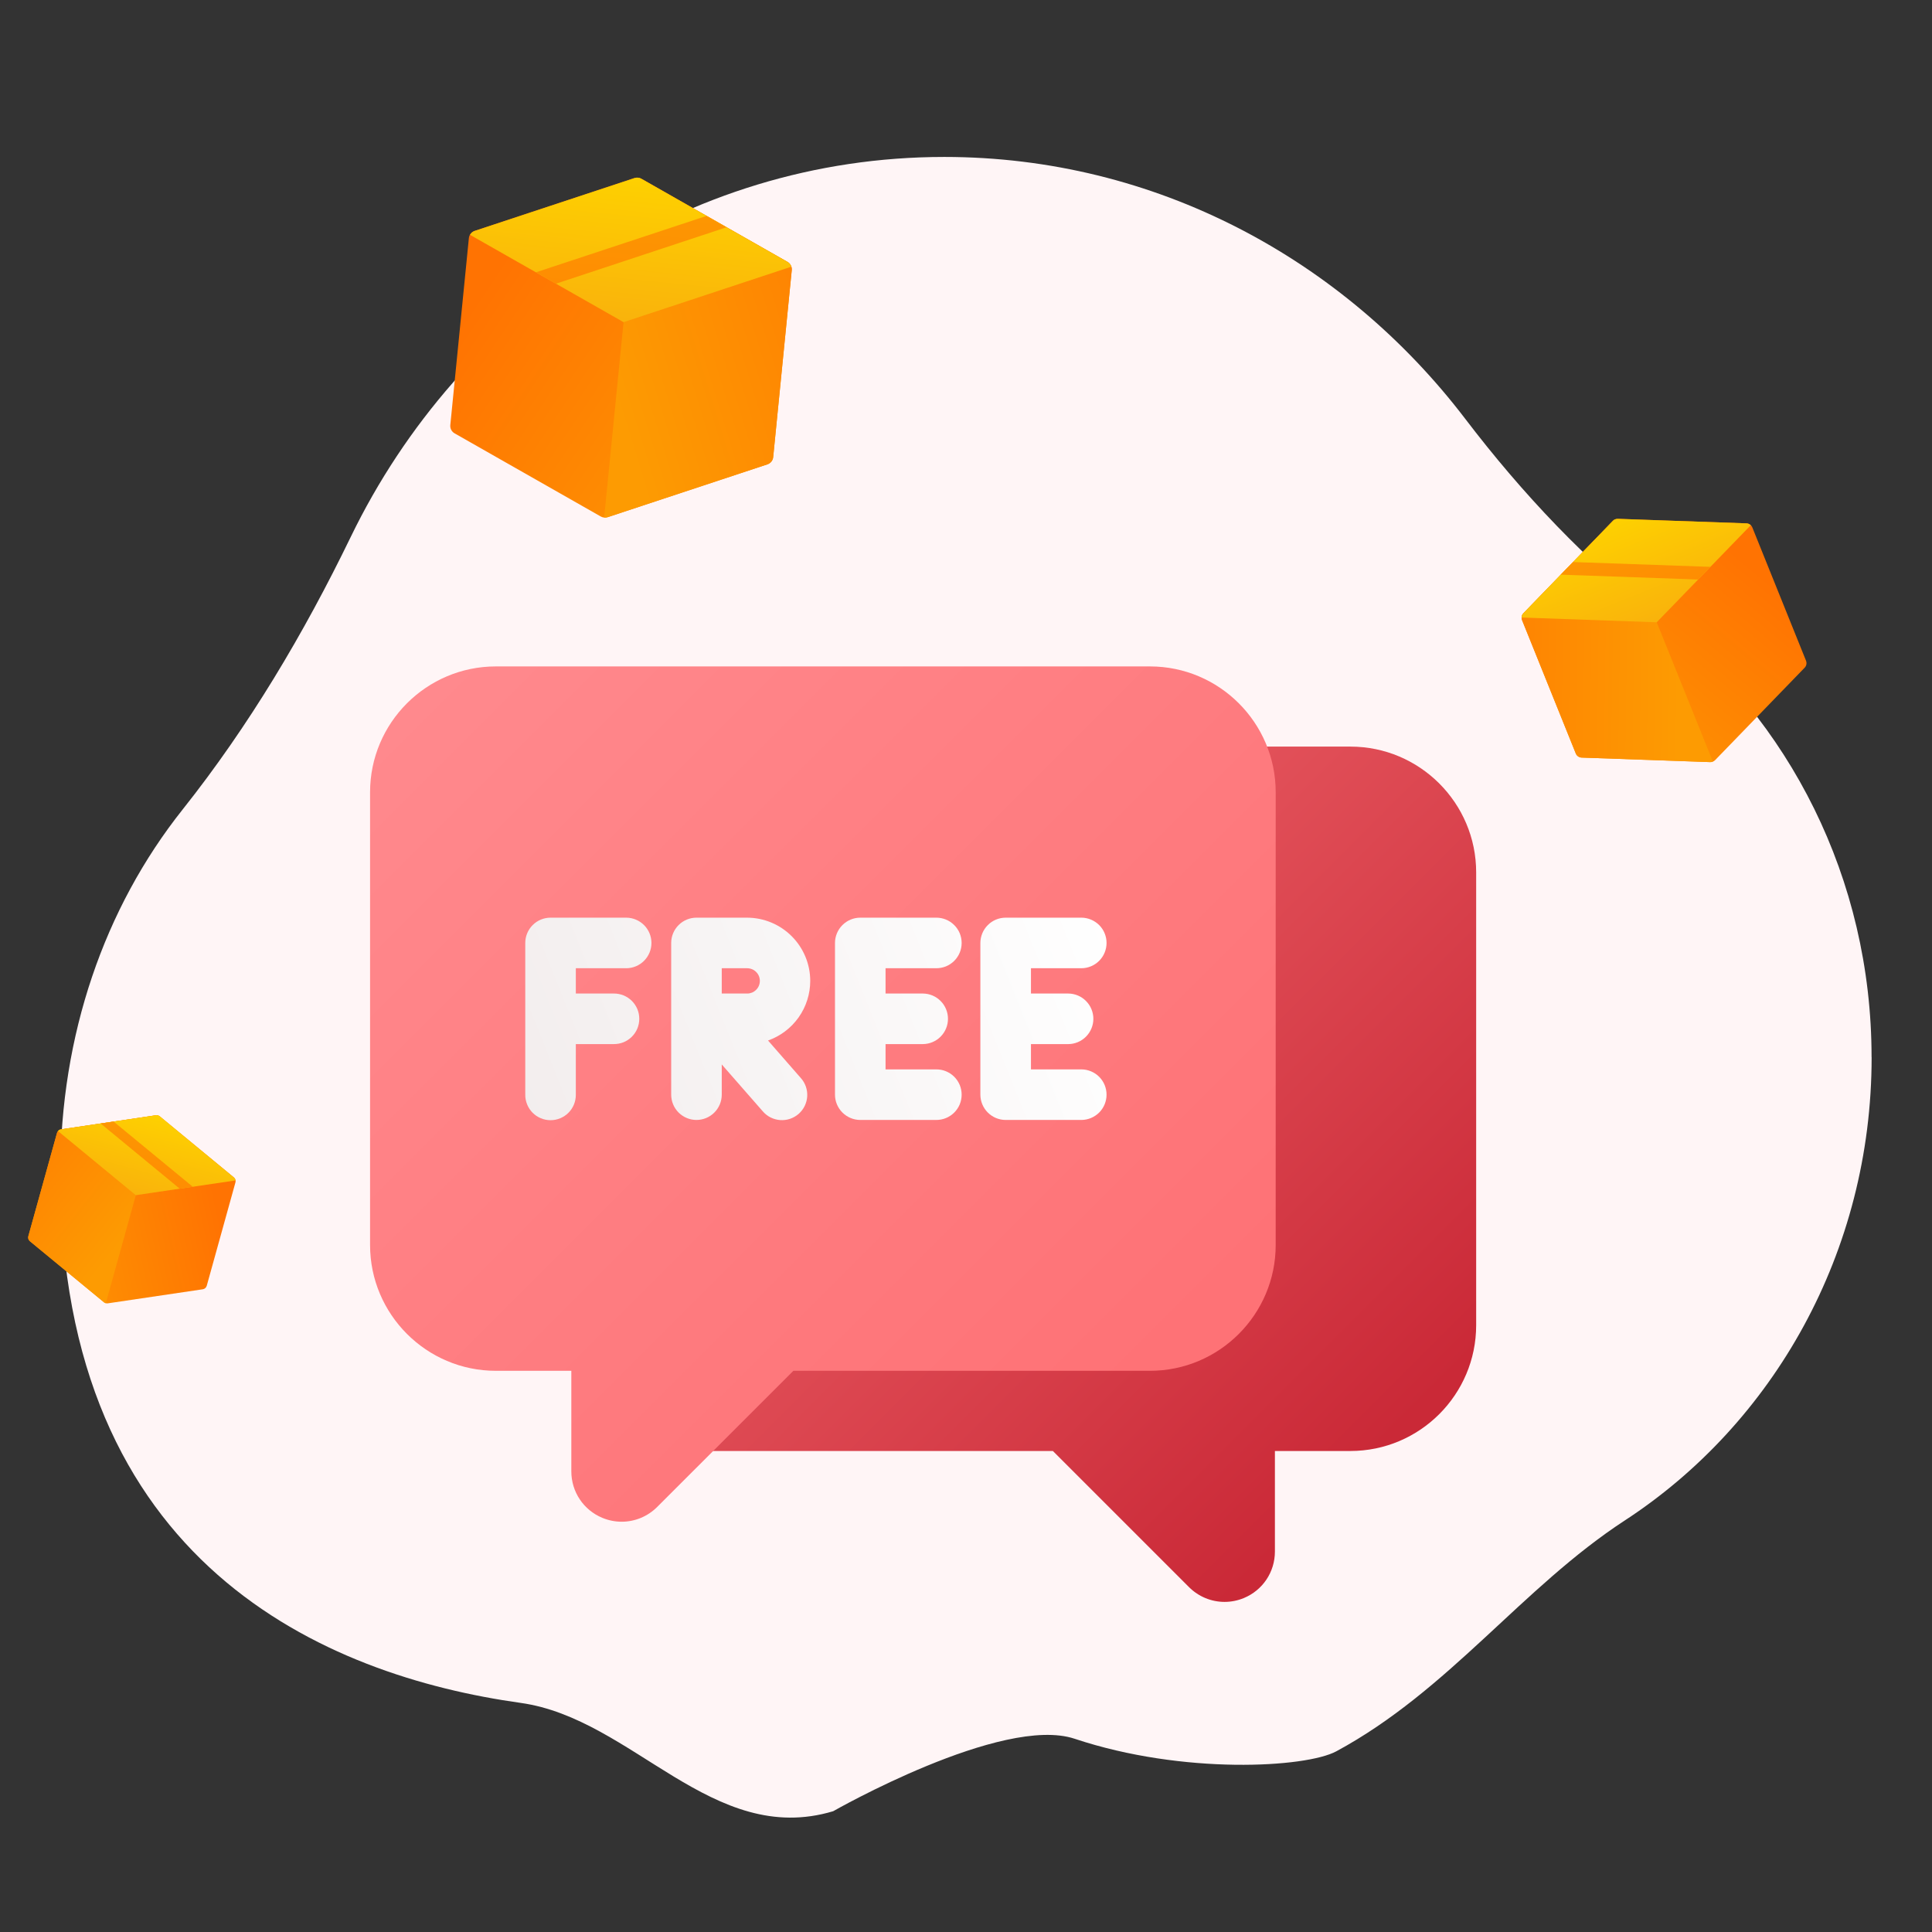 <svg width="64" height="64" viewBox="0 0 64 64" fill="none" xmlns="http://www.w3.org/2000/svg">
<rect x="0" y="0" width="64" height="64" fill="#333333" stroke="none"/>
<g clip-path="url(#clip0_3115_386694)">
<path d="M62 35.023C62 41.489 58.736 47.162 53.827 50.365C50.412 52.592 48 55.999 44.266 58.015C43.264 58.556 39.2 58.799 35.6 57.599C33.2 56.799 27.6 59.999 27.6 59.999C23.6 61.199 20.965 56.931 17.249 56.411C10.819 55.511 2 51.847 2 38.879C2 34.294 3.452 30.085 6.048 26.818C8.244 24.053 10.063 20.994 11.615 17.794C15.232 10.324 22.678 5.199 31.28 5.199C38.276 5.199 44.508 8.589 48.537 13.873C50.429 16.355 52.573 18.627 55.014 20.526C59.254 23.828 61.998 29.093 61.998 35.021L62 35.023Z" fill="#FFF5F6"/>
<g clip-path="url(#clip1_3115_386694)">
<path d="M2.021 37.412L5.167 36.945C5.189 36.942 5.212 36.944 5.233 36.95C5.255 36.956 5.275 36.966 5.293 36.98L7.747 39.003C7.771 39.023 7.789 39.049 7.798 39.079C7.807 39.108 7.808 39.14 7.799 39.17L6.849 42.592C6.84 42.622 6.823 42.649 6.8 42.67C6.777 42.691 6.748 42.704 6.717 42.709L3.571 43.175C3.549 43.178 3.526 43.177 3.505 43.171C3.483 43.164 3.463 43.154 3.445 43.14L0.991 41.117C0.967 41.097 0.949 41.071 0.94 41.041C0.931 41.012 0.93 40.98 0.939 40.95L1.889 37.528C1.898 37.498 1.915 37.471 1.938 37.45C1.962 37.43 1.99 37.416 2.021 37.412Z" fill="url(#paint0_linear_3115_386694)"/>
<path d="M3.445 43.14L0.991 41.118C0.967 41.098 0.95 41.072 0.94 41.042C0.931 41.012 0.93 40.98 0.939 40.95L1.889 37.529C1.898 37.498 1.915 37.471 1.938 37.451C1.962 37.43 1.99 37.417 2.021 37.412L5.167 36.946C5.189 36.943 5.212 36.944 5.234 36.95L3.505 43.171C3.483 43.165 3.463 43.154 3.445 43.14Z" fill="url(#paint1_linear_3115_386694)"/>
<path d="M4.498 39.592L1.921 37.468C1.946 37.437 1.982 37.417 2.021 37.41L5.166 36.944C5.189 36.941 5.212 36.942 5.233 36.948C5.255 36.954 5.275 36.965 5.293 36.979L7.746 39.002C7.777 39.027 7.797 39.063 7.802 39.103L4.498 39.592Z" fill="url(#paint2_linear_3115_386694)"/>
<path d="M5.954 39.377L3.333 37.217L3.763 37.153L6.385 39.313L5.954 39.377Z" fill="url(#paint3_linear_3115_386694)"/>
</g>
<path d="M39.388 52.576L34.878 48.066H23.067C20.769 48.066 18.9 46.197 18.9 43.899V28.899C18.9 26.602 20.769 24.732 23.067 24.732H44.733C47.031 24.732 48.9 26.602 48.9 28.899V43.899C48.9 46.197 47.031 48.066 44.733 48.066H42.233V51.397C42.233 52.074 41.83 52.678 41.205 52.937C40.998 53.023 40.78 53.065 40.565 53.065C40.132 53.065 39.708 52.895 39.388 52.576Z" fill="url(#paint4_linear_3115_386694)"/>
<path d="M20.594 50.409C20.379 50.409 20.162 50.367 19.954 50.281C19.329 50.022 18.926 49.418 18.926 48.741V45.41H16.426C14.129 45.41 12.259 43.54 12.259 41.243V26.243C12.259 23.945 14.129 22.076 16.426 22.076H38.093C40.39 22.076 42.259 23.945 42.259 26.243V41.243C42.259 43.54 40.39 45.41 38.093 45.41H26.281L21.771 49.919C21.451 50.239 21.027 50.409 20.594 50.409Z" fill="url(#paint5_linear_3115_386694)"/>
<path d="M20.75 30.399H18.238C18.015 30.399 17.802 30.487 17.645 30.645C17.488 30.802 17.4 31.015 17.4 31.237V36.262C17.399 36.373 17.42 36.483 17.462 36.585C17.503 36.688 17.565 36.781 17.642 36.86C17.72 36.938 17.813 37.001 17.915 37.043C18.017 37.086 18.127 37.108 18.238 37.108C18.348 37.108 18.458 37.086 18.56 37.043C18.662 37.001 18.755 36.938 18.833 36.86C18.911 36.781 18.972 36.688 19.014 36.585C19.055 36.483 19.076 36.373 19.075 36.262V34.587H20.332C20.442 34.588 20.552 34.567 20.655 34.526C20.757 34.484 20.85 34.422 20.929 34.345C21.008 34.267 21.07 34.174 21.113 34.072C21.155 33.97 21.177 33.86 21.177 33.749C21.177 33.639 21.155 33.529 21.113 33.427C21.07 33.325 21.008 33.232 20.929 33.154C20.85 33.077 20.757 33.015 20.655 32.973C20.552 32.932 20.442 32.911 20.332 32.912H19.075V32.074H20.75C20.971 32.072 21.182 31.983 21.337 31.826C21.493 31.669 21.58 31.457 21.58 31.237C21.58 31.016 21.493 30.804 21.337 30.647C21.182 30.491 20.971 30.401 20.75 30.399Z" fill="url(#paint6_linear_3115_386694)"/>
<path d="M26.84 32.493C26.84 31.938 26.619 31.406 26.226 31.013C25.834 30.621 25.302 30.4 24.747 30.399H23.071C22.849 30.399 22.636 30.487 22.479 30.645C22.322 30.802 22.234 31.015 22.234 31.237V36.262C22.234 36.484 22.322 36.697 22.479 36.854C22.636 37.011 22.849 37.1 23.071 37.1C23.294 37.1 23.507 37.011 23.664 36.854C23.821 36.697 23.909 36.484 23.909 36.262V35.261L25.268 36.814C25.34 36.898 25.428 36.967 25.527 37.017C25.626 37.066 25.734 37.096 25.844 37.104C25.954 37.112 26.065 37.098 26.17 37.063C26.275 37.027 26.372 36.972 26.456 36.899C26.539 36.826 26.607 36.737 26.656 36.638C26.704 36.538 26.733 36.431 26.74 36.32C26.747 36.209 26.731 36.099 26.695 35.994C26.659 35.89 26.602 35.793 26.528 35.711L25.442 34.468C25.85 34.324 26.204 34.057 26.455 33.703C26.705 33.349 26.84 32.926 26.84 32.493ZM24.747 32.912H23.909V32.074H24.747C24.802 32.074 24.857 32.084 24.909 32.105C24.96 32.125 25.007 32.156 25.046 32.195C25.086 32.234 25.117 32.28 25.139 32.331C25.16 32.383 25.171 32.438 25.171 32.493C25.171 32.549 25.16 32.603 25.139 32.655C25.117 32.706 25.086 32.752 25.046 32.791C25.007 32.83 24.96 32.861 24.909 32.882C24.857 32.902 24.802 32.913 24.747 32.912Z" fill="url(#paint7_linear_3115_386694)"/>
<path d="M31.011 32.074C31.121 32.075 31.231 32.054 31.334 32.013C31.436 31.971 31.529 31.91 31.608 31.832C31.687 31.754 31.749 31.661 31.792 31.559C31.834 31.457 31.856 31.348 31.856 31.237C31.856 31.126 31.834 31.017 31.792 30.914C31.749 30.812 31.687 30.72 31.608 30.642C31.529 30.564 31.436 30.502 31.334 30.461C31.231 30.419 31.121 30.398 31.011 30.399H28.498C28.276 30.399 28.063 30.488 27.906 30.645C27.749 30.802 27.66 31.015 27.66 31.237V36.262C27.66 36.484 27.749 36.697 27.906 36.854C28.063 37.011 28.276 37.1 28.498 37.1H31.011C31.121 37.101 31.231 37.08 31.334 37.038C31.436 36.997 31.529 36.935 31.608 36.857C31.687 36.779 31.749 36.687 31.792 36.585C31.834 36.483 31.856 36.373 31.856 36.262C31.856 36.152 31.834 36.042 31.792 35.94C31.749 35.838 31.687 35.745 31.608 35.667C31.529 35.589 31.436 35.528 31.334 35.486C31.231 35.444 31.121 35.424 31.011 35.425H29.335V34.587H30.573C30.794 34.585 31.005 34.496 31.16 34.339C31.316 34.182 31.403 33.97 31.403 33.749C31.403 33.529 31.316 33.317 31.16 33.16C31.005 33.003 30.794 32.914 30.573 32.912H29.335V32.074H31.011Z" fill="url(#paint8_linear_3115_386694)"/>
<path d="M35.827 35.425H34.152V34.587H35.389C35.61 34.585 35.821 34.496 35.976 34.339C36.132 34.182 36.219 33.97 36.219 33.749C36.219 33.529 36.132 33.317 35.976 33.16C35.821 33.003 35.61 32.914 35.389 32.912H34.152V32.074H35.827C36.047 32.072 36.258 31.983 36.414 31.826C36.569 31.669 36.656 31.457 36.656 31.237C36.656 31.016 36.569 30.804 36.414 30.647C36.258 30.491 36.047 30.401 35.827 30.399H33.314C33.092 30.399 32.879 30.487 32.722 30.645C32.565 30.802 32.477 31.015 32.476 31.237V36.262C32.476 36.484 32.565 36.697 32.722 36.854C32.879 37.011 33.092 37.1 33.314 37.1H35.827C36.047 37.098 36.258 37.008 36.414 36.852C36.569 36.695 36.656 36.483 36.656 36.262C36.656 36.041 36.569 35.83 36.414 35.673C36.258 35.516 36.047 35.427 35.827 35.425Z" fill="url(#paint9_linear_3115_386694)"/>
<g clip-path="url(#clip2_3115_386694)">
<path d="M50.466 20.313L53.432 17.252C53.453 17.23 53.478 17.213 53.507 17.202C53.535 17.191 53.565 17.186 53.595 17.187L57.855 17.337C57.896 17.338 57.937 17.352 57.971 17.376C58.005 17.4 58.032 17.433 58.048 17.472L59.827 21.887C59.842 21.926 59.846 21.969 59.838 22.01C59.83 22.051 59.81 22.089 59.781 22.119L56.816 25.18C56.794 25.202 56.769 25.219 56.741 25.23C56.713 25.241 56.683 25.247 56.653 25.246L52.393 25.096C52.351 25.094 52.311 25.081 52.276 25.056C52.242 25.032 52.216 24.999 52.2 24.96L50.421 20.545C50.405 20.506 50.401 20.463 50.409 20.422C50.417 20.381 50.437 20.343 50.466 20.313Z" fill="url(#paint10_linear_3115_386694)"/>
<path d="M56.652 25.246L52.393 25.096C52.351 25.094 52.311 25.081 52.276 25.056C52.242 25.032 52.215 24.999 52.2 24.96L50.421 20.545C50.405 20.506 50.401 20.463 50.409 20.422C50.417 20.381 50.437 20.343 50.466 20.313L53.432 17.252C53.453 17.231 53.478 17.213 53.507 17.202L56.741 25.23C56.713 25.241 56.683 25.247 56.652 25.246Z" fill="url(#paint11_linear_3115_386694)"/>
<path d="M54.881 20.614L50.408 20.456C50.409 20.403 50.43 20.352 50.466 20.314L53.432 17.252C53.453 17.231 53.478 17.213 53.507 17.202C53.535 17.191 53.565 17.186 53.595 17.187L57.855 17.337C57.908 17.339 57.958 17.361 57.996 17.399L54.881 20.614Z" fill="url(#paint12_linear_3115_386694)"/>
<path d="M56.254 19.197L51.703 19.037L52.109 18.618L56.66 18.778L56.254 19.197Z" fill="url(#paint13_linear_3115_386694)"/>
</g>
<g clip-path="url(#clip3_3115_386694)">
<path d="M26.086 8.677L21.243 5.922C21.209 5.902 21.171 5.89 21.131 5.886C21.092 5.882 21.052 5.887 21.015 5.899L15.724 7.648C15.672 7.665 15.627 7.697 15.592 7.74C15.558 7.783 15.537 7.834 15.532 7.889L14.917 14.081C14.912 14.136 14.922 14.191 14.947 14.239C14.973 14.288 15.011 14.328 15.059 14.355L19.902 17.11C19.936 17.129 19.974 17.142 20.014 17.145C20.053 17.149 20.093 17.145 20.131 17.133L25.421 15.384C25.473 15.366 25.518 15.335 25.553 15.292C25.587 15.249 25.608 15.197 25.613 15.143L26.228 8.95C26.233 8.896 26.223 8.841 26.198 8.793C26.173 8.744 26.134 8.704 26.086 8.677Z" fill="url(#paint14_linear_3115_386694)"/>
<path d="M20.131 17.13L25.421 15.381C25.473 15.364 25.518 15.332 25.553 15.289C25.587 15.247 25.608 15.195 25.613 15.14L26.228 8.948C26.233 8.893 26.223 8.839 26.198 8.79C26.172 8.741 26.134 8.701 26.086 8.674L21.243 5.919C21.209 5.9 21.171 5.888 21.131 5.884L20.014 17.143C20.053 17.147 20.093 17.142 20.131 17.13Z" fill="url(#paint15_linear_3115_386694)"/>
<path d="M20.656 10.672L26.212 8.835C26.192 8.769 26.146 8.712 26.086 8.677L21.243 5.922C21.209 5.903 21.171 5.891 21.131 5.887C21.092 5.883 21.052 5.887 21.015 5.9L15.724 7.649C15.659 7.671 15.603 7.718 15.57 7.779L20.656 10.672Z" fill="url(#paint16_linear_3115_386694)"/>
<path d="M18.415 9.398L24.067 7.529L23.404 7.153L17.752 9.021L18.415 9.398Z" fill="url(#paint17_linear_3115_386694)"/>
</g>
</g>
<defs>
<linearGradient id="paint0_linear_3115_386694" x1="-1.217" y1="41.304" x2="7.092" y2="39.453" gradientUnits="userSpaceOnUse">
<stop offset="0.19" stop-color="#FD9B02"/>
<stop offset="1" stop-color="#FF7302"/>
</linearGradient>
<linearGradient id="paint1_linear_3115_386694" x1="4.684" y1="40.317" x2="-0.848" y2="35.952" gradientUnits="userSpaceOnUse">
<stop stop-color="#FD9B02"/>
<stop offset="1" stop-color="#FF7302"/>
</linearGradient>
<linearGradient id="paint2_linear_3115_386694" x1="5.271" y1="36.811" x2="3.849" y2="41.93" gradientUnits="userSpaceOnUse">
<stop stop-color="#FED200"/>
<stop offset="1" stop-color="#F59815"/>
</linearGradient>
<linearGradient id="paint3_linear_3115_386694" x1="5.276" y1="36.762" x2="3.502" y2="43.146" gradientUnits="userSpaceOnUse">
<stop stop-color="#FD9B02"/>
<stop offset="1" stop-color="#FF7302"/>
</linearGradient>
<linearGradient id="paint4_linear_3115_386694" x1="28.075" y1="30.574" x2="45.59" y2="48.089" gradientUnits="userSpaceOnUse">
<stop stop-color="#E95C63"/>
<stop offset="1" stop-color="#CA2937"/>
</linearGradient>
<linearGradient id="paint5_linear_3115_386694" x1="15.208" y1="21.691" x2="38.369" y2="44.853" gradientUnits="userSpaceOnUse">
<stop stop-color="#FF898D"/>
<stop offset="1" stop-color="#FE7276"/>
</linearGradient>
<linearGradient id="paint6_linear_3115_386694" x1="35.53" y1="26.814" x2="16.146" y2="34.588" gradientUnits="userSpaceOnUse">
<stop stop-color="white"/>
<stop offset="1" stop-color="#F2EDED"/>
</linearGradient>
<linearGradient id="paint7_linear_3115_386694" x1="36.396" y1="28.973" x2="17.012" y2="36.746" gradientUnits="userSpaceOnUse">
<stop stop-color="white"/>
<stop offset="1" stop-color="#F2EDED"/>
</linearGradient>
<linearGradient id="paint8_linear_3115_386694" x1="37.126" y1="30.793" x2="17.742" y2="38.567" gradientUnits="userSpaceOnUse">
<stop stop-color="white"/>
<stop offset="1" stop-color="#F2EDED"/>
</linearGradient>
<linearGradient id="paint9_linear_3115_386694" x1="37.793" y1="32.457" x2="18.409" y2="40.231" gradientUnits="userSpaceOnUse">
<stop stop-color="white"/>
<stop offset="1" stop-color="#F2EDED"/>
</linearGradient>
<linearGradient id="paint10_linear_3115_386694" x1="50.196" y1="27.096" x2="57.526" y2="18.35" gradientUnits="userSpaceOnUse">
<stop offset="0.19" stop-color="#FD9B02"/>
<stop offset="1" stop-color="#FF7302"/>
</linearGradient>
<linearGradient id="paint11_linear_3115_386694" x1="55.667" y1="21.232" x2="46.223" y2="21.101" gradientUnits="userSpaceOnUse">
<stop stop-color="#FD9B02"/>
<stop offset="1" stop-color="#FF7302"/>
</linearGradient>
<linearGradient id="paint12_linear_3115_386694" x1="53.435" y1="17.025" x2="56.097" y2="23.631" gradientUnits="userSpaceOnUse">
<stop stop-color="#FED200"/>
<stop offset="1" stop-color="#F59815"/>
</linearGradient>
<linearGradient id="paint13_linear_3115_386694" x1="53.4" y1="16.968" x2="56.719" y2="25.206" gradientUnits="userSpaceOnUse">
<stop stop-color="#FD9B02"/>
<stop offset="1" stop-color="#FF7302"/>
</linearGradient>
<linearGradient id="paint14_linear_3115_386694" x1="28.91" y1="17.088" x2="16.508" y2="8.799" gradientUnits="userSpaceOnUse">
<stop offset="0.19" stop-color="#FD9B02"/>
<stop offset="1" stop-color="#FF7302"/>
</linearGradient>
<linearGradient id="paint15_linear_3115_386694" x1="19.896" y1="11.733" x2="31.7" y2="8.107" gradientUnits="userSpaceOnUse">
<stop stop-color="#FD9B02"/>
<stop offset="1" stop-color="#FF7302"/>
</linearGradient>
<linearGradient id="paint16_linear_3115_386694" x1="21.156" y1="5.638" x2="20.236" y2="14.903" gradientUnits="userSpaceOnUse">
<stop stop-color="#FED200"/>
<stop offset="1" stop-color="#F59815"/>
</linearGradient>
<linearGradient id="paint17_linear_3115_386694" x1="21.179" y1="5.556" x2="20.033" y2="17.108" gradientUnits="userSpaceOnUse">
<stop stop-color="#FD9B02"/>
<stop offset="1" stop-color="#FF7302"/>
</linearGradient>
<clipPath id="clip0_3115_386694">
<rect width="64" height="64" fill="white"/>
</clipPath>
<clipPath id="clip1_3115_386694">
<rect width="7.748" height="7.748" fill="white" transform="matrix(-0.963 -0.268 -0.268 0.963 8.94 37.474)"/>
</clipPath>
<clipPath id="clip2_3115_386694">
<rect width="10.386" height="10.386" fill="white" transform="matrix(-0.928 0.374 0.374 0.928 57.88 14.74)"/>
</clipPath>
<clipPath id="clip3_3115_386694">
<rect width="13.577" height="13.577" fill="white" transform="translate(14.741 4.399) rotate(5.668)"/>
</clipPath>
</defs>
</svg>
